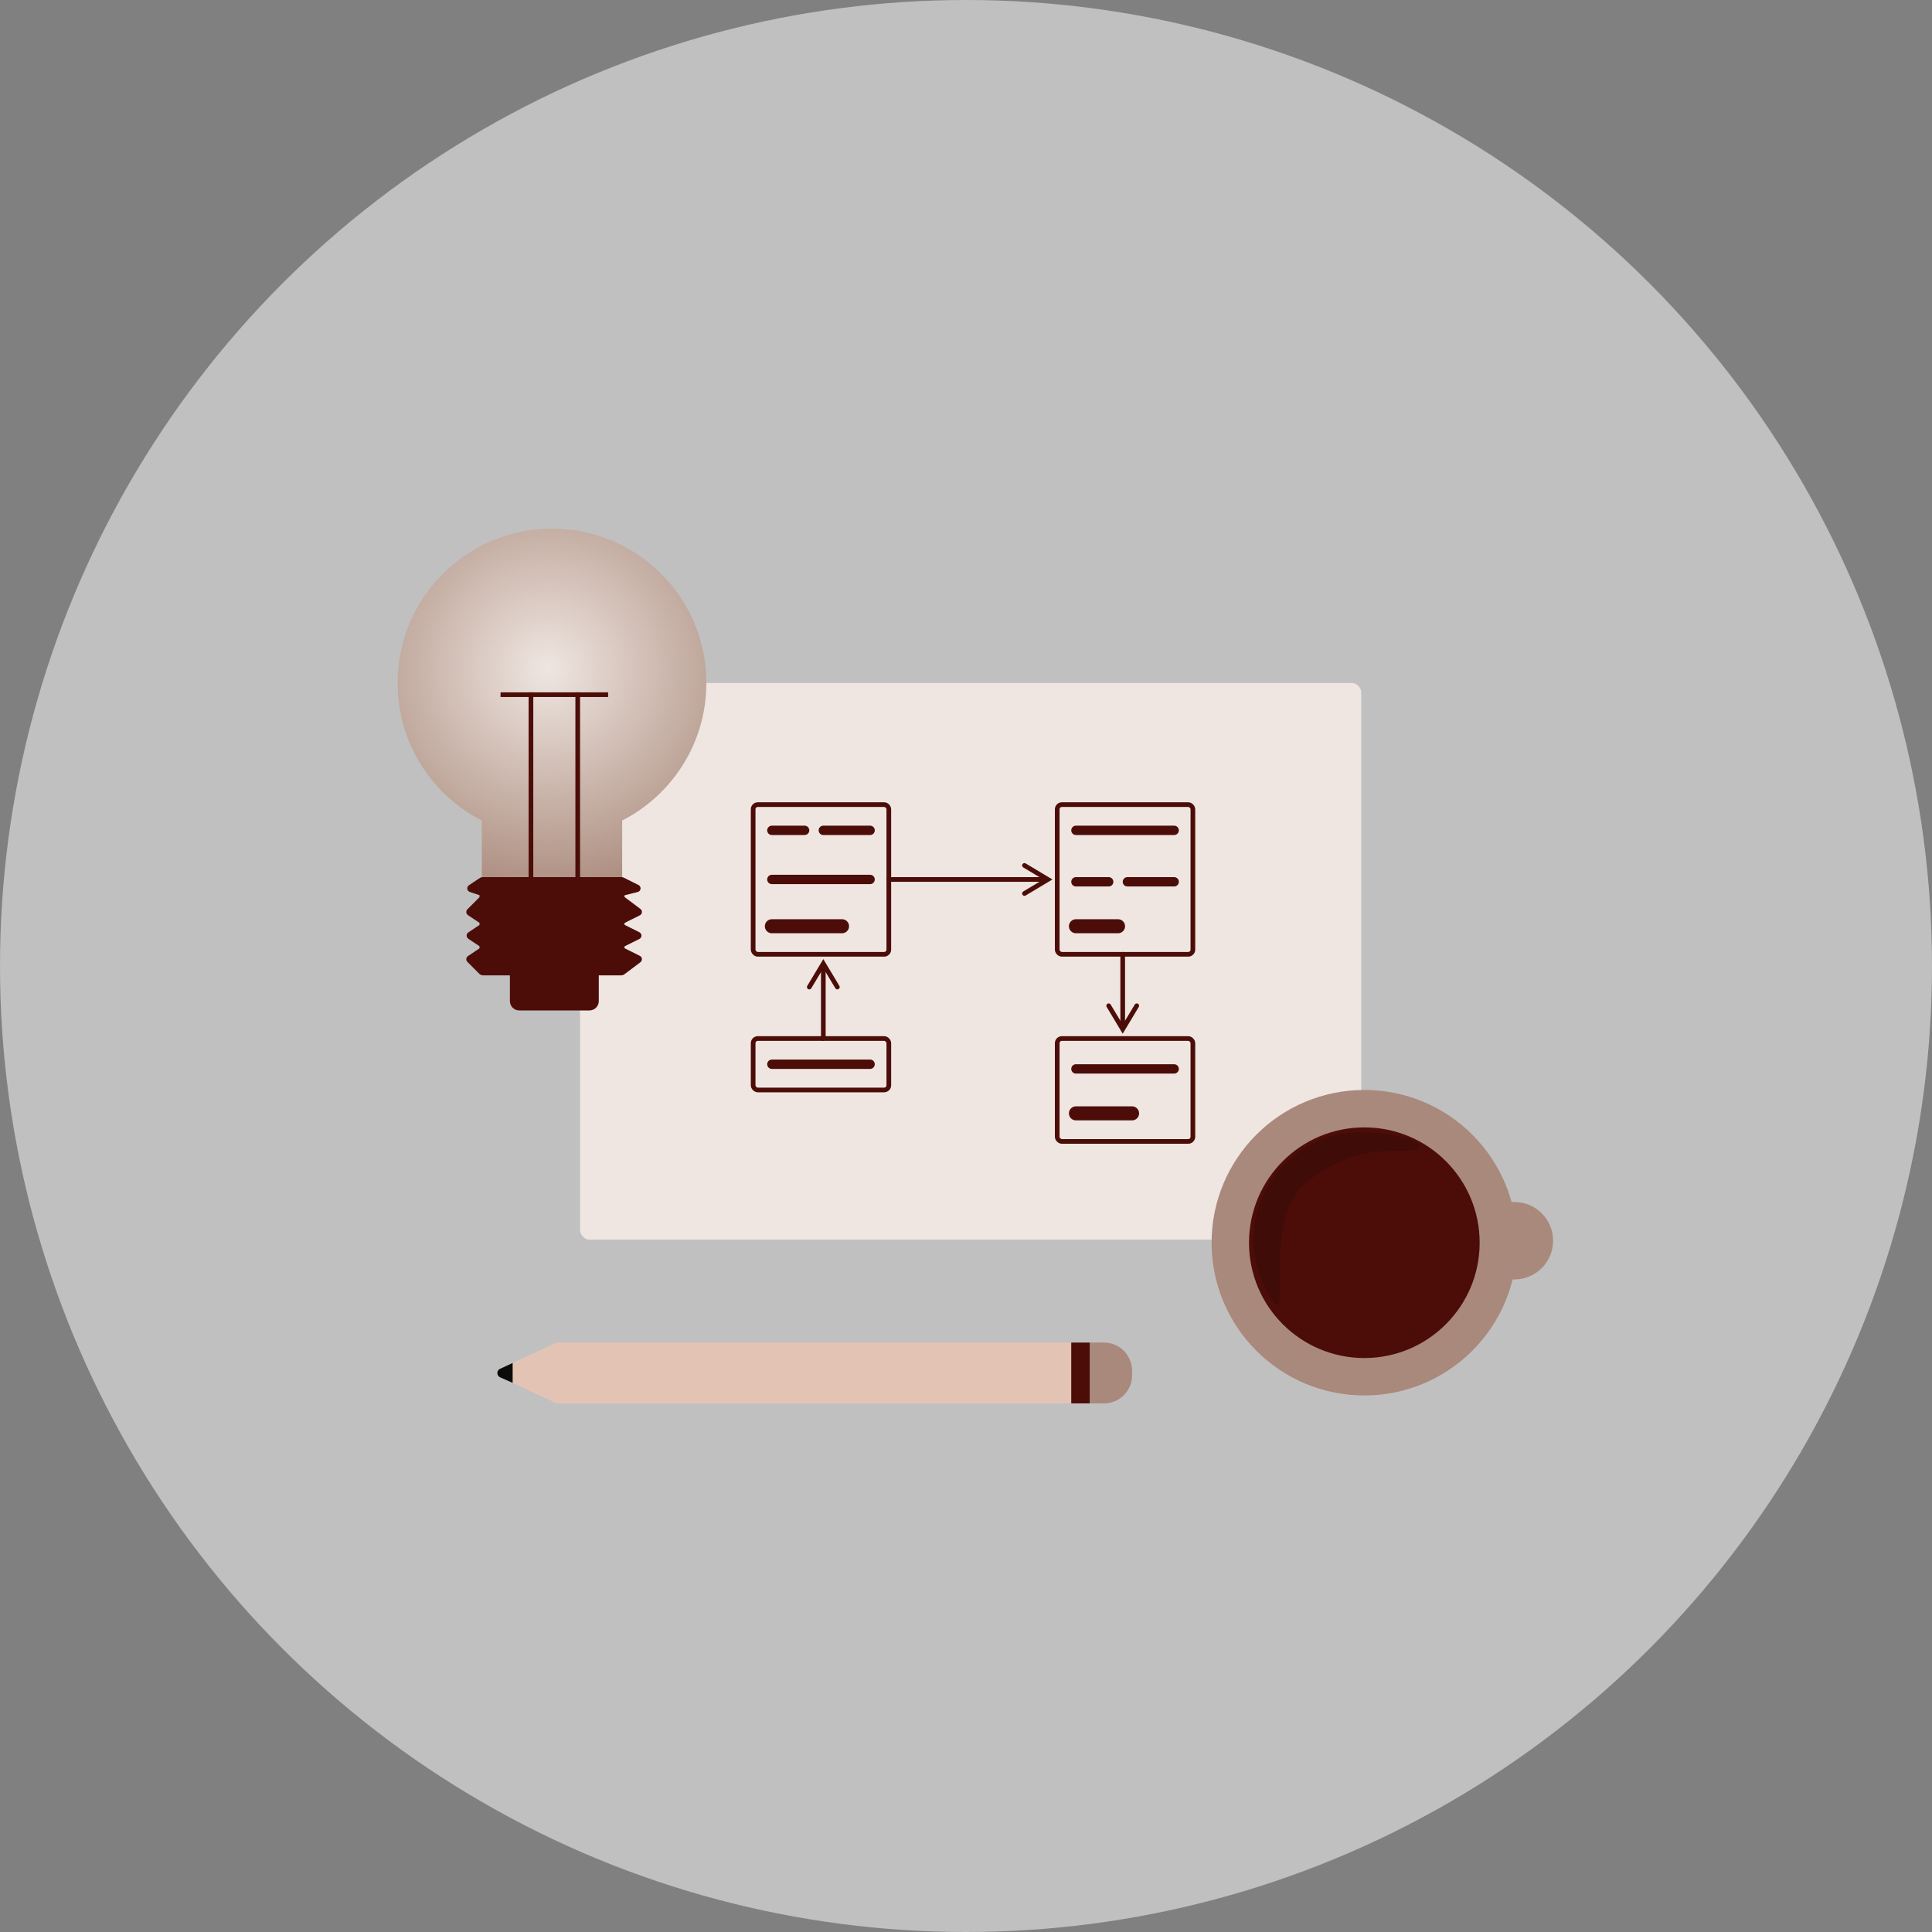 <?xml version="1.0" encoding="UTF-8"?>
<svg width="413px" height="413px" viewBox="0 0 413 413" version="1.1" xmlns="http://www.w3.org/2000/svg" xmlns:xlink="http://www.w3.org/1999/xlink">
    <rect x="0" y="0" width="413" height="413" fill="#808080" stroke="none"/>
    <title>Process_exploration</title>
    <defs>
        <radialGradient cx="48.639%" cy="39.928%" fx="48.639%" fy="39.928%" r="76.167%" gradientTransform="translate(0.486,0.399),scale(1,0.88),rotate(83.58),translate(-0.486,-0.399)" id="radialGradient-1">
            <stop stop-color="#EFE6E1" offset="0%"></stop>
            <stop stop-color="#A9897B" offset="100%"></stop>
        </radialGradient>
    </defs>
    <g id="Front_page" stroke="none" stroke-width="1" fill="none" fill-rule="evenodd">
        <g id="Process_exploration" transform="translate(-106, 0)">
            <g transform="translate(106, 0)">
                <circle id="Oval" fill-opacity="0.5" fill="#FFFFFF" cx="206.5" cy="206.5" r="206.5"></circle>
                <g id="Work-Process" transform="translate(85, 113)">
                    <rect id="Rectangle" fill="#EFE6E1" x="39" y="33" width="167" height="119" rx="2"></rect>
                    <rect id="Rectangle" stroke="#4C0D08" x="76" y="59" width="29" height="32" rx="1"></rect>
                    <rect id="Rectangle" stroke="#4C0D08" x="76" y="109" width="29" height="11" rx="1"></rect>
                    <rect id="Rectangle" stroke="#4C0D08" x="141" y="109" width="29" height="22" rx="1"></rect>
                    <rect id="Rectangle" stroke="#4C0D08" x="141" y="59" width="29" height="32" rx="1"></rect>
                    <line x1="80" y1="64.5" x2="87" y2="64.5" id="Path-17" stroke="#4C0D08" stroke-width="2" stroke-linecap="round"></line>
                    <line x1="91" y1="64.5" x2="101" y2="64.5" id="Path-17" stroke="#4C0D08" stroke-width="2" stroke-linecap="round"></line>
                    <line x1="80" y1="75" x2="101" y2="75" id="Path-17" stroke="#4C0D08" stroke-width="2" stroke-linecap="round"></line>
                    <line x1="80" y1="85" x2="95" y2="85" id="Path-17" stroke="#4C0D08" stroke-width="3" stroke-linecap="round"></line>
                    <line x1="145" y1="64.5" x2="166" y2="64.5" id="Path-17" stroke="#4C0D08" stroke-width="2" stroke-linecap="round"></line>
                    <line x1="145" y1="75.5" x2="152" y2="75.5" id="Path-17" stroke="#4C0D08" stroke-width="2" stroke-linecap="round"></line>
                    <line x1="156" y1="75.5" x2="166" y2="75.5" id="Path-17" stroke="#4C0D08" stroke-width="2" stroke-linecap="round"></line>
                    <line x1="145" y1="85" x2="154" y2="85" id="Path-17" stroke="#4C0D08" stroke-width="3" stroke-linecap="round"></line>
                    <line x1="80" y1="114.5" x2="101" y2="114.5" id="Path-17" stroke="#4C0D08" stroke-width="2" stroke-linecap="round"></line>
                    <line x1="145" y1="115.5" x2="166" y2="115.5" id="Path-17" stroke="#4C0D08" stroke-width="2" stroke-linecap="round"></line>
                    <line x1="145" y1="125" x2="157" y2="125" id="Path-17" stroke="#4C0D08" stroke-width="3" stroke-linecap="round"></line>
                    <g id="Group-3" transform="translate(105, 72)" stroke="#4C0D08" stroke-linecap="round">
                        <line x1="0" y1="3" x2="33" y2="3" id="Path-18"></line>
                        <polyline id="Path-19" points="29 0 34 3 29 6"></polyline>
                    </g>
                    <g id="Group-3" transform="translate(155, 99) rotate(90) translate(-155, -99) translate(147, 96)" stroke="#4C0D08" stroke-linecap="round">
                        <polyline id="Path-19" points="11 0 16 3 11 6"></polyline>
                        <line x1="0" y1="3" x2="15" y2="3" id="Path-18"></line>
                    </g>
                    <g id="Group-3" transform="translate(91, 101) scale(1, -1) rotate(90) translate(-91, -101) translate(83, 98)" stroke="#4C0D08" stroke-linecap="round">
                        <polyline id="Path-19" points="11 0 16 3 11 6"></polyline>
                        <line x1="0" y1="3" x2="15" y2="3" id="Path-18"></line>
                    </g>
                    <path d="M34,174 L144,174 L144,187 L34,187 L21.954,181.407 C21.453,181.174 21.235,180.58 21.468,180.079 C21.567,179.865 21.739,179.692 21.954,179.593 L34,174 L34,174 Z" id="Rectangle" fill="#E3C4B4"></path>
                    <path d="M24.59,182.617 L21.914,181.43 C21.409,181.206 21.181,180.615 21.405,180.11 C21.503,179.889 21.678,179.71 21.898,179.608 L24.587,178.36 L24.587,178.36 L24.59,182.617 Z" id="Rectangle" fill="#0B0C0A"></path>
                    <rect id="Rectangle" fill="#4C0D08" x="144" y="174" width="4" height="13"></rect>
                    <path d="M148,174 L151,174 C154.314,174 157,176.686 157,180 L157,181 C157,184.314 154.314,187 151,187 L148,187 L148,187 L148,174 Z" id="Rectangle" fill="#A9897B"></path>
                    <path d="M206.651,124 C222.475,124 235.303,136.828 235.303,152.651 C235.303,168.475 222.475,181.303 206.651,181.303 C190.828,181.303 178,168.475 178,152.651 C178,136.828 190.828,124 206.651,124 Z M238.724,147.947 C241.085,147.947 243,149.862 243,152.224 C243,154.585 241.085,156.5 238.724,156.5 L235.303,156.5 L235.303,147.947 L238.724,147.947 Z" id="Combined-Shape" stroke="#A9897B" stroke-width="8" fill="#4C0D08"></path>
                    <g id="Group-2">
                        <path d="M33,0 C51.225,0 66,14.775 66,33 C66,45.824 58.685,56.939 48.001,62.401 L48,75 L18,75 L18,62.402 C7.315,56.94 0,45.824 0,33 C0,14.775 14.775,0 33,0 Z" id="Combined-Shape" fill="url(#radialGradient-1)"></path>
                        <path d="M18.151,75 L47.882,75 C47.96,75 48.036,75.018 48.106,75.053 L51.275,76.637 C51.423,76.711 51.483,76.892 51.409,77.04 C51.37,77.118 51.298,77.175 51.213,77.197 L48.076,77.981 C48.031,77.992 48,78.032 48,78.078 L48,78.95 C48,78.981 48.015,79.011 48.04,79.03 L51.612,81.709 C51.744,81.808 51.771,81.996 51.672,82.129 C51.644,82.166 51.607,82.196 51.566,82.217 L48.055,83.972 C48.021,83.989 48,84.024 48,84.062 L48,84.938 C48,84.976 48.021,85.011 48.055,85.028 L51.463,86.732 C51.612,86.806 51.672,86.986 51.598,87.134 C51.568,87.192 51.521,87.239 51.463,87.268 L48.055,88.972 C48.021,88.989 48,89.024 48,89.062 L48,89.938 C48,89.976 48.021,90.011 48.055,90.028 L51.566,91.783 C51.714,91.857 51.774,92.037 51.7,92.185 C51.679,92.227 51.649,92.263 51.612,92.291 L48.133,94.9 C48.047,94.965 47.942,95 47.833,95 L18.207,95 C18.074,95 17.947,94.947 17.854,94.854 L15.259,92.259 C15.142,92.142 15.142,91.952 15.259,91.834 C15.273,91.821 15.288,91.808 15.304,91.797 L18,90 L18,90 L18,89.054 C18,89.02 17.983,88.989 17.955,88.97 L15.374,87.25 C15.237,87.158 15.199,86.971 15.291,86.834 C15.313,86.801 15.341,86.772 15.374,86.75 L17.955,85.03 C17.983,85.011 18,84.98 18,84.946 L18,84.054 C18,84.02 17.983,83.989 17.955,83.97 L15.304,82.203 C15.167,82.111 15.129,81.925 15.221,81.787 C15.232,81.771 15.245,81.755 15.259,81.741 L17.971,79.029 C17.989,79.011 18,78.985 18,78.959 L18,78.072 C18,78.029 17.972,77.991 17.932,77.977 L15.582,77.194 C15.425,77.142 15.34,76.972 15.392,76.814 C15.413,76.751 15.455,76.697 15.51,76.66 L17.874,75.084 C17.956,75.029 18.053,75 18.151,75 Z" id="Rectangle" stroke="#4C0D08" fill="#4C0D08"></path>
                        <path d="M24,95 L43,95 L43,101 C43,102.105 42.105,103 41,103 L26,103 C24.895,103 24,102.105 24,101 L24,95 L24,95 Z" id="Rectangle" fill="#4C0D08"></path>
                        <polyline id="Path-15" stroke="#4C0D08" points="22 35.5 29 35.5 45 35.5"></polyline>
                        <g id="Group" transform="translate(28, 35)" stroke="#4C0D08">
                            <line x1="0.5" y1="40" x2="0.5" y2="0" id="Path-16"></line>
                            <line x1="10.5" y1="40" x2="10.5" y2="0" id="Path-16"></line>
                        </g>
                    </g>
                    <path d="M218.136,132.459 C220.134,130.627 210.455,129 206,129 C193.297,129 183,139.297 183,152 C183,157.139 184.685,161.885 187.534,165.714 C190.382,169.543 185.261,147.282 194,140 C206,130 216.138,134.291 218.136,132.459 Z" id="Oval" fill="#0B0C0A" opacity="0.2"></path>
                </g>
            </g>
        </g>
    </g>
</svg>